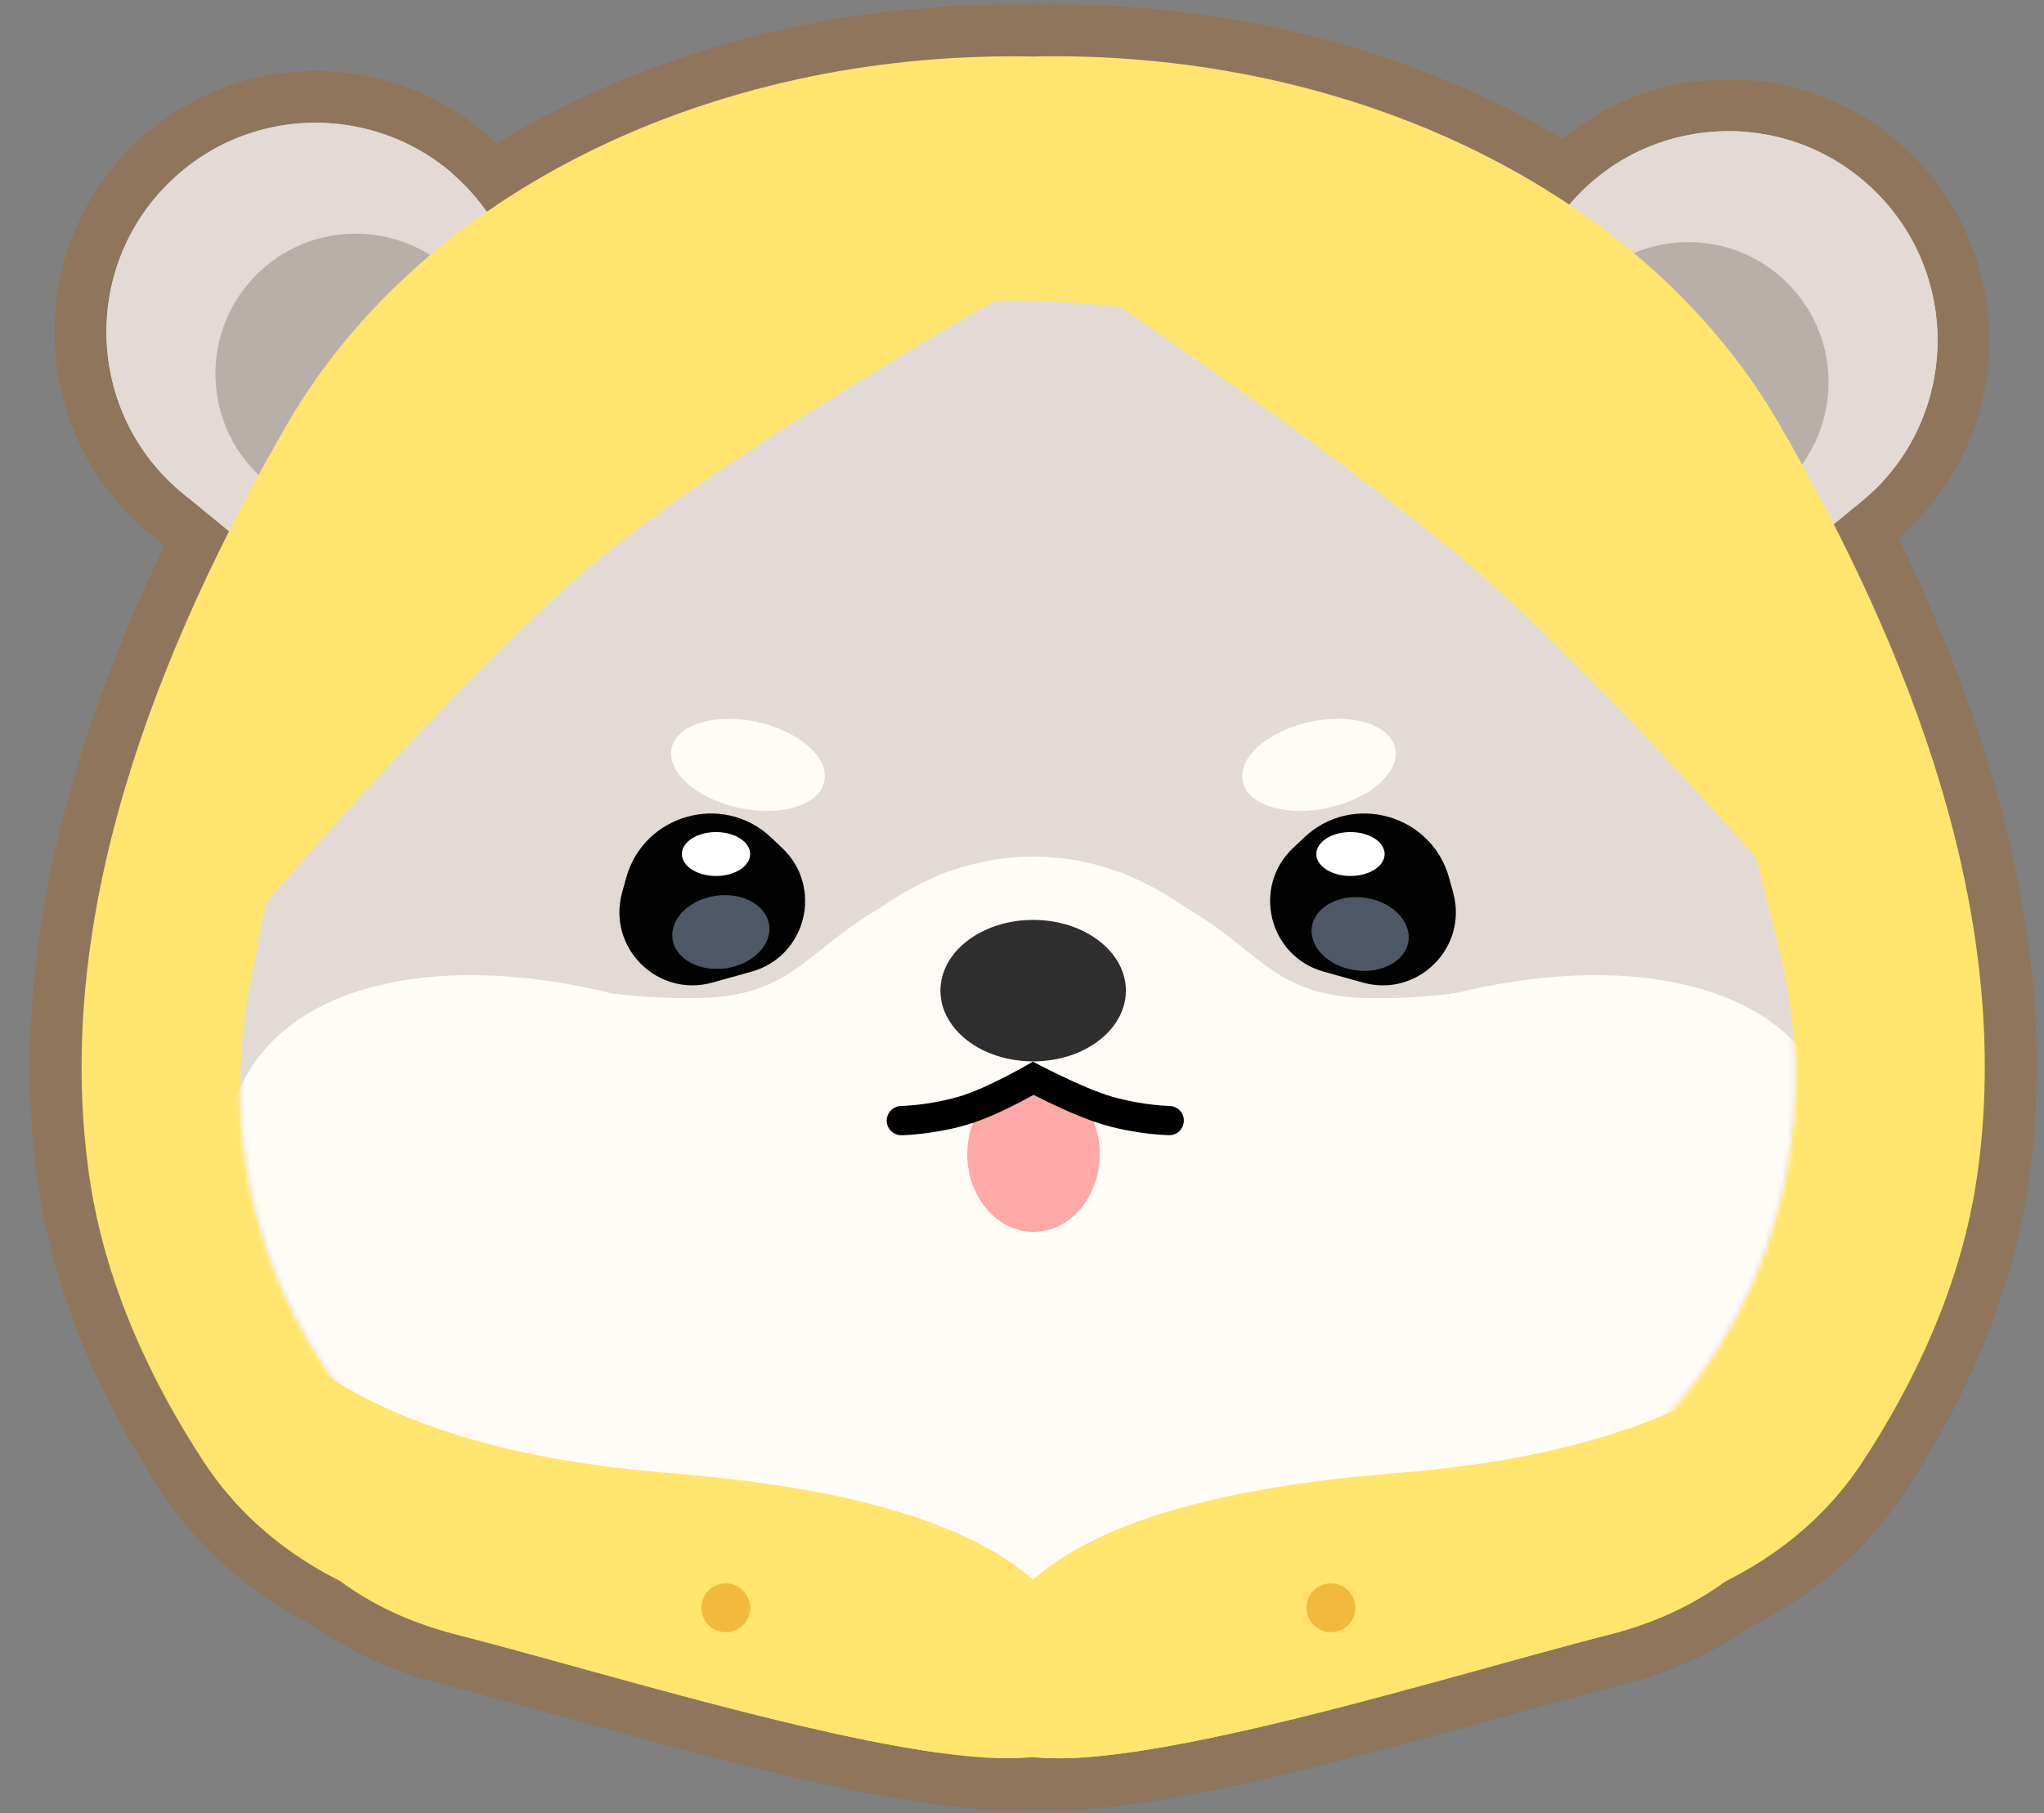 <svg width="355" height="315" viewBox="0 0 355 315" fill="none" xmlns="http://www.w3.org/2000/svg">
<rect x="0" y="0" width="355" height="315" fill="#808080" stroke="none"/>
<path d="M26.654 28.1C44.42 11.17 73 13.624 87.62 33.334L96.209 44.914C106.856 59.267 105.136 79.306 92.199 91.634L86.956 96.63C74.018 108.959 53.92 109.711 40.097 98.385L28.945 89.247C9.962 73.694 8.888 45.03 26.654 28.1Z" fill="#E3DAD5" stroke="#8E755B" stroke-width="9"/>
<path d="M328.346 29.562C310.58 12.632 282 15.086 267.38 34.796L258.791 46.376C248.144 60.729 249.864 80.768 262.801 93.096L268.044 98.092C280.982 110.42 301.08 111.173 314.903 99.847L326.055 90.709C345.038 75.156 346.112 46.492 328.346 29.562Z" fill="#E3DAD5" stroke="#8E755B" stroke-width="9"/>
<mask id="path-3-outside-1_657_2" maskUnits="userSpaceOnUse" x="4.186" y="-0.216" width="350" height="293" fill="black">
<rect fill="white" x="4.186" y="-0.216" width="350" height="293"/>
<path d="M175.194 9.791C176.618 9.786 178.043 9.799 179.466 9.828V283.123H97.803C73.27 283.123 48.841 274.456 35.394 253.938C26.659 240.611 18.275 223.505 15.516 204.302C9.018 159.073 27.272 112.847 49.827 73.78C72.383 34.714 120.912 9.983 175.194 9.791ZM183.725 9.785C238.007 9.977 286.537 34.708 309.092 73.774C331.647 112.841 349.901 159.066 343.403 204.295C340.644 223.499 332.26 240.605 323.525 253.933C310.077 274.45 285.648 283.116 261.116 283.116H179.468V9.821C180.886 9.792 182.306 9.78 183.725 9.785Z"/>
</mask>
<path d="M175.194 9.791C176.618 9.786 178.043 9.799 179.466 9.828V283.123H97.803C73.27 283.123 48.841 274.456 35.394 253.938C26.659 240.611 18.275 223.505 15.516 204.302C9.018 159.073 27.272 112.847 49.827 73.78C72.383 34.714 120.912 9.983 175.194 9.791ZM183.725 9.785C238.007 9.977 286.537 34.708 309.092 73.774C331.647 112.841 349.901 159.066 343.403 204.295C340.644 223.499 332.26 240.605 323.525 253.933C310.077 274.45 285.648 283.116 261.116 283.116H179.468V9.821C180.886 9.792 182.306 9.78 183.725 9.785Z" fill="#FFE56D"/>
<path d="M175.194 9.791L175.163 0.791L175.163 0.791L175.194 9.791ZM179.466 9.828H188.466V1.01L179.649 0.83L179.466 9.828ZM179.466 283.123V292.123H188.466V283.123H179.466ZM35.394 253.938L27.866 258.872L27.866 258.872L35.394 253.938ZM15.516 204.302L6.607 205.582L6.607 205.582L15.516 204.302ZM49.827 73.78L42.033 69.28L42.033 69.28L49.827 73.78ZM183.725 9.785L183.756 0.785L183.756 0.785L183.725 9.785ZM309.092 73.774L316.886 69.274L316.886 69.274L309.092 73.774ZM343.403 204.295L352.312 205.575L352.312 205.575L343.403 204.295ZM323.525 253.933L331.053 258.866L331.053 258.866L323.525 253.933ZM179.468 283.116H170.468V292.116H179.468V283.116ZM179.468 9.821L179.285 0.823L170.468 1.002V9.821H179.468ZM175.194 9.791L175.226 18.791C176.574 18.786 177.926 18.799 179.282 18.826L179.466 9.828L179.649 0.83C178.159 0.8 176.663 0.786 175.163 0.791L175.194 9.791ZM179.466 9.828H170.466V283.123H179.466H188.466V9.828H179.466ZM179.466 283.123V274.123H97.803V283.123V292.123H179.466V283.123ZM97.803 283.123V274.123C75.067 274.123 54.125 266.1 42.921 249.005L35.394 253.938L27.866 258.872C43.557 282.813 71.474 292.123 97.803 292.123V283.123ZM35.394 253.938L42.921 249.005C34.621 236.342 26.933 220.487 24.424 203.022L15.516 204.302L6.607 205.582C9.616 226.523 18.696 244.88 27.866 258.872L35.394 253.938ZM15.516 204.302L24.424 203.022C18.366 160.851 35.361 116.837 57.621 78.28L49.827 73.78L42.033 69.28C19.183 108.857 -0.33 157.294 6.607 205.582L15.516 204.302ZM49.827 73.78L57.621 78.28C78.221 42.601 123.372 18.974 175.226 18.791L175.194 9.791L175.163 0.791C118.453 0.992 66.544 26.827 42.033 69.28L49.827 73.78ZM183.725 9.785L183.693 18.785C235.547 18.968 280.698 42.595 301.298 78.274L309.092 73.774L316.886 69.274C292.375 26.82 240.467 0.986 183.756 0.785L183.725 9.785ZM309.092 73.774L301.298 78.274C323.558 116.831 340.553 160.844 334.495 203.015L343.403 204.295L352.312 205.575C359.249 157.288 339.736 108.851 316.886 69.274L309.092 73.774ZM343.403 204.295L334.495 203.015C331.985 220.48 324.297 236.336 315.998 248.999L323.525 253.933L331.053 258.866C340.223 244.874 349.303 226.517 352.312 205.575L343.403 204.295ZM323.525 253.933L315.998 248.999C304.794 266.094 283.852 274.116 261.116 274.116V283.116V292.116C287.445 292.116 315.361 282.807 331.053 258.866L323.525 253.933ZM261.116 283.116V274.116H179.468V283.116V292.116H261.116V283.116ZM179.468 283.116H188.468V9.821H179.468H170.468V283.116H179.468ZM179.468 9.821L179.651 18.819C180.999 18.792 182.347 18.78 183.693 18.785L183.725 9.785L183.756 0.785C182.264 0.78 180.773 0.793 179.285 0.823L179.468 9.821Z" fill="#8E755B" mask="url(#path-3-outside-1_657_2)"/>
<path d="M43.82 225.09C45.311 225.08 46.5 225.664 47.179 226.056C48.465 226.797 49.943 228.1 51.182 229.154C52.599 230.359 54.308 231.792 56.498 233.373C65.123 239.595 82.031 248.673 116.569 251.405C152.11 254.215 172.104 261.725 182.692 271.351C193.745 281.399 193.913 293.086 191.794 301.635C190.81 305.603 187.624 307.71 184.487 308.744C181.388 309.765 177.555 310.045 173.49 309.94C165.288 309.73 154.613 307.891 143.331 305.394C120.842 300.415 94.283 292.411 78.288 288.346C43.164 279.418 32.98 249.882 37.294 232.474C37.543 231.471 37.812 230.517 38.13 229.68C38.425 228.902 38.892 227.866 39.696 226.975C40.641 225.928 42.049 225.102 43.82 225.09Z" fill="#FFE56D" stroke="#8E755B" stroke-width="9"/>
<path d="M314.995 225.09C313.504 225.08 312.315 225.664 311.635 226.056C310.349 226.797 308.872 228.1 307.632 229.154C306.216 230.359 304.507 231.792 302.316 233.373C293.692 239.595 276.784 248.673 242.246 251.405C206.705 254.215 186.711 261.725 176.122 271.351C165.069 281.399 164.902 293.086 167.021 301.635C168.004 305.603 171.19 307.71 174.327 308.744C177.427 309.765 181.259 310.045 185.324 309.94C193.527 309.73 204.202 307.891 215.483 305.394C237.972 300.415 264.531 292.411 280.526 288.346C315.65 279.418 325.835 249.882 321.52 232.474C321.272 231.471 321.002 230.517 320.685 229.68C320.39 228.902 319.923 227.866 319.119 226.975C318.174 225.928 316.766 225.102 314.995 225.09Z" fill="#FFE56D" stroke="#8E755B" stroke-width="9"/>
<path d="M31.796 85.767C14.905 71.928 13.95 46.423 29.758 31.359C45.566 16.295 70.996 18.478 84.005 36.016L92.595 47.596C101.889 60.125 100.387 77.615 89.094 88.377L83.851 93.373C72.558 104.134 55.016 104.791 42.949 94.905L31.796 85.767Z" fill="#E3DAD5"/>
<path d="M46.334 83.769C35.016 74.495 34.375 57.404 44.968 47.309C55.562 37.215 72.602 38.678 81.32 50.43L87.076 58.19C93.303 66.586 92.297 78.306 84.73 85.517L81.216 88.865C73.649 96.076 61.894 96.517 53.808 89.892L46.334 83.769Z" fill="#B9AFA9"/>
<path d="M323.204 87.229C340.095 73.39 341.05 47.885 325.242 32.821C309.434 17.757 284.004 19.94 270.995 37.478L262.405 49.058C253.111 61.587 254.613 79.077 265.906 89.839L271.149 94.835C282.442 105.596 299.984 106.253 312.051 96.367L323.204 87.229Z" fill="#E3DAD5"/>
<path d="M308.666 85.238C319.985 75.965 320.625 58.873 310.032 48.779C299.439 38.685 282.398 40.148 273.68 51.9L267.924 59.66C261.697 68.055 262.703 79.776 270.27 86.987L273.784 90.335C281.351 97.546 293.107 97.987 301.192 91.362L308.666 85.238Z" fill="#B9AFA9"/>
<path d="M183.709 9.776C237.991 9.968 286.521 34.699 309.076 73.766C331.631 112.833 349.886 159.058 343.388 204.287C340.628 223.491 332.245 240.597 323.51 253.924C310.062 274.442 285.633 283.109 261.1 283.109H179.452V283.123H97.788C73.256 283.123 48.828 274.456 35.38 253.939C26.645 240.611 18.261 223.505 15.502 204.302C9.004 159.073 27.257 112.847 49.812 73.78C72.368 34.714 120.898 9.983 175.181 9.791C176.605 9.786 178.029 9.799 179.452 9.828V9.813C180.87 9.784 182.29 9.771 183.709 9.776Z" fill="#FFE56D"/>
<path d="M45.468 160.477C57.557 97.613 112.564 52.177 176.58 52.177C237.798 52.177 291.173 93.81 306.078 153.186L308.925 164.53C322.059 216.854 287.779 269.186 233.963 272.929C215.429 274.218 195.685 275.08 176.02 275.08C155.609 275.08 135.61 274.151 117.205 272.78C66.639 269.013 33.819 221.053 43.395 171.259L45.468 160.477Z" fill="#E3DAD5"/>
<mask id="mask0_657_2" style="mask-type:alpha" maskUnits="userSpaceOnUse" x="41" y="52" width="271" height="224">
<path d="M45.468 160.485C57.557 97.621 112.564 52.185 176.58 52.185C237.798 52.185 291.173 93.818 306.078 153.194L308.925 164.538C322.059 216.862 287.779 269.193 233.963 272.937C215.429 274.226 195.685 275.088 176.02 275.088C155.609 275.088 135.61 274.159 117.205 272.788C66.639 269.021 33.819 221.061 43.395 171.267L45.468 160.485Z" fill="#E8E7ED"/>
</mask>
<g mask="url(#mask0_657_2)">
<path d="M179.449 148.801C184.448 148.801 189.306 149.685 193.956 151.354C194.184 151.398 194.835 151.577 196.366 152.299C199.531 153.641 202.59 155.349 205.521 157.392C206.121 157.754 206.751 158.138 207.413 158.545C219.112 165.749 221.821 172.953 237.077 173.377C242.412 173.525 247.747 173.153 252.43 172.609C281.45 165.448 306.896 170.287 316.194 187.061C329.132 210.402 305.903 248.014 264.31 271.07C253.521 277.051 242.556 281.464 232.006 284.313C221.384 310.75 201.824 328.479 179.449 328.479C157.077 328.479 137.516 310.754 126.893 284.323C116.333 281.474 105.355 277.058 94.553 271.07C52.96 248.014 29.73 210.402 42.669 187.061C51.965 170.29 77.405 165.45 106.419 172.606C111.108 173.152 116.455 173.525 121.801 173.377C137.057 172.953 139.766 165.749 151.465 158.545C152.181 158.104 152.86 157.69 153.503 157.302C156.344 155.335 159.304 153.681 162.364 152.37C164.081 151.551 164.752 151.383 164.954 151.35C169.6 149.683 174.454 148.801 179.449 148.801Z" fill="#FFFCF8"/>
</g>
<ellipse cx="179.439" cy="172.096" rx="16.103" ry="12.289" fill="#2E2E2E"/>
<path d="M226.49 145.504C234.851 137.589 248.63 141.433 251.687 152.532L252.388 155.078C255.012 164.607 246.235 173.354 236.715 170.699L229.897 168.797C220.377 166.141 217.396 154.114 224.573 147.319L226.49 145.504Z" fill="#020202"/>
<path d="M133.938 145.504C125.577 137.589 111.798 141.433 108.741 152.532L108.041 155.078C105.417 164.607 114.196 173.354 123.716 170.698C124.899 170.368 126.044 170.048 127.122 169.747C128.2 169.447 129.345 169.127 130.529 168.797C140.049 166.141 143.033 154.113 135.855 147.319L133.938 145.504Z" fill="#020202"/>
<ellipse cx="124.357" cy="148.363" rx="5.933" ry="3.814" fill="white"/>
<ellipse cx="234.548" cy="148.363" rx="5.933" ry="3.814" fill="white"/>
<ellipse cx="229.071" cy="132.875" rx="13.561" ry="7.628" transform="rotate(-12.419 229.071 132.875)" fill="#FFFCF8"/>
<ellipse cx="13.561" cy="7.628" rx="13.561" ry="7.628" transform="matrix(-0.977 -0.215 -0.215 0.977 144.793 128.342)" fill="#FFFCF8"/>
<ellipse cx="179.5" cy="200.502" rx="11.5" ry="13.5" fill="#FFA8A8"/>
<path d="M179.473 184.462C179.529 184.492 179.599 184.529 179.682 184.573C179.925 184.702 180.281 184.891 180.727 185.121C181.619 185.583 182.867 186.214 184.285 186.895C187.162 188.276 190.591 189.784 193.175 190.526C195.807 191.283 198.31 191.684 200.161 191.896C201.084 192.001 201.836 192.057 202.351 192.088C202.608 192.103 202.807 192.112 202.936 192.117C203 192.12 203.048 192.121 203.078 192.122C203.092 192.122 203.102 192.123 203.108 192.123H203.11C204.514 192.147 205.633 193.304 205.61 194.708C205.586 196.112 204.427 197.23 203.024 197.207H203.015C203.011 197.207 203.004 197.206 202.997 197.206C202.984 197.206 202.965 197.206 202.942 197.205C202.895 197.204 202.831 197.202 202.748 197.199C202.583 197.193 202.348 197.183 202.05 197.165C201.455 197.13 200.61 197.065 199.585 196.948C197.542 196.715 194.747 196.269 191.771 195.414C188.746 194.545 184.989 192.873 182.084 191.479C181.133 191.022 180.258 190.585 179.507 190.205C178.827 190.58 178.038 191.008 177.175 191.455C174.469 192.856 170.902 194.545 167.843 195.424C164.867 196.279 162.072 196.725 160.029 196.958C159.004 197.075 158.16 197.139 157.565 197.175C157.267 197.192 157.031 197.204 156.866 197.21C156.783 197.213 156.719 197.214 156.672 197.215C156.649 197.215 156.63 197.217 156.617 197.217H156.593L156.592 197.218H156.59C155.186 197.241 154.028 196.122 154.004 194.718C153.981 193.314 155.101 192.156 156.505 192.133H156.506C156.512 192.133 156.523 192.132 156.537 192.132C156.567 192.131 156.615 192.13 156.679 192.128C156.808 192.123 157.006 192.114 157.263 192.099C157.778 192.068 158.531 192.012 159.453 191.906C161.305 191.695 163.808 191.292 166.44 190.536C168.989 189.804 172.183 188.313 174.836 186.939C176.141 186.264 177.278 185.636 178.086 185.178C178.49 184.949 178.811 184.763 179.03 184.636C179.139 184.572 179.222 184.523 179.278 184.49C179.305 184.474 179.326 184.461 179.339 184.453C179.346 184.449 179.351 184.446 179.354 184.444L179.356 184.442L179.43 184.388L179.473 184.462Z" fill="black"/>
<path d="M43.845 95.805L39.184 164.88C39.184 164.88 74.989 122.457 101.054 99.619C127.119 76.781 193.012 40.715 193.012 40.715L168.434 30.121L43.845 95.805Z" fill="#FFE56D"/>
<path d="M314.2 95.814L318.861 164.888C318.861 164.888 283.056 122.465 256.991 99.627C230.926 76.789 167.152 34.791 167.152 34.791L191.73 24.196L314.2 95.814Z" fill="#FFE56D"/>
<ellipse cx="125.195" cy="161.911" rx="8.475" ry="6.357" transform="rotate(-8.481 125.195 161.911)" fill="#4E5867"/>
<ellipse cx="8.475" cy="6.357" rx="8.475" ry="6.357" transform="matrix(-0.989 -0.147 -0.147 0.989 245.547 157.214)" fill="#4E5867"/>
<path d="M187.433 300.528C183.717 315.521 112.09 292.295 79.371 283.978C46.653 275.662 37.94 248.576 41.656 233.584C45.372 218.591 45.693 250.32 116.239 255.898C186.784 261.477 191.149 285.536 187.433 300.528Z" fill="#FFE56D"/>
<path d="M171.382 300.528C175.098 315.521 246.725 292.295 279.443 283.978C312.162 275.662 320.875 248.576 317.159 233.584C313.443 218.591 313.121 250.32 242.576 255.898C172.03 261.477 167.666 285.536 171.382 300.528Z" fill="#FFE56D"/>
<circle cx="126.054" cy="279.302" r="4.238" fill="#F2B83C"/>
<circle cx="231.15" cy="279.302" r="4.238" fill="#F2B83C"/>
</svg>
